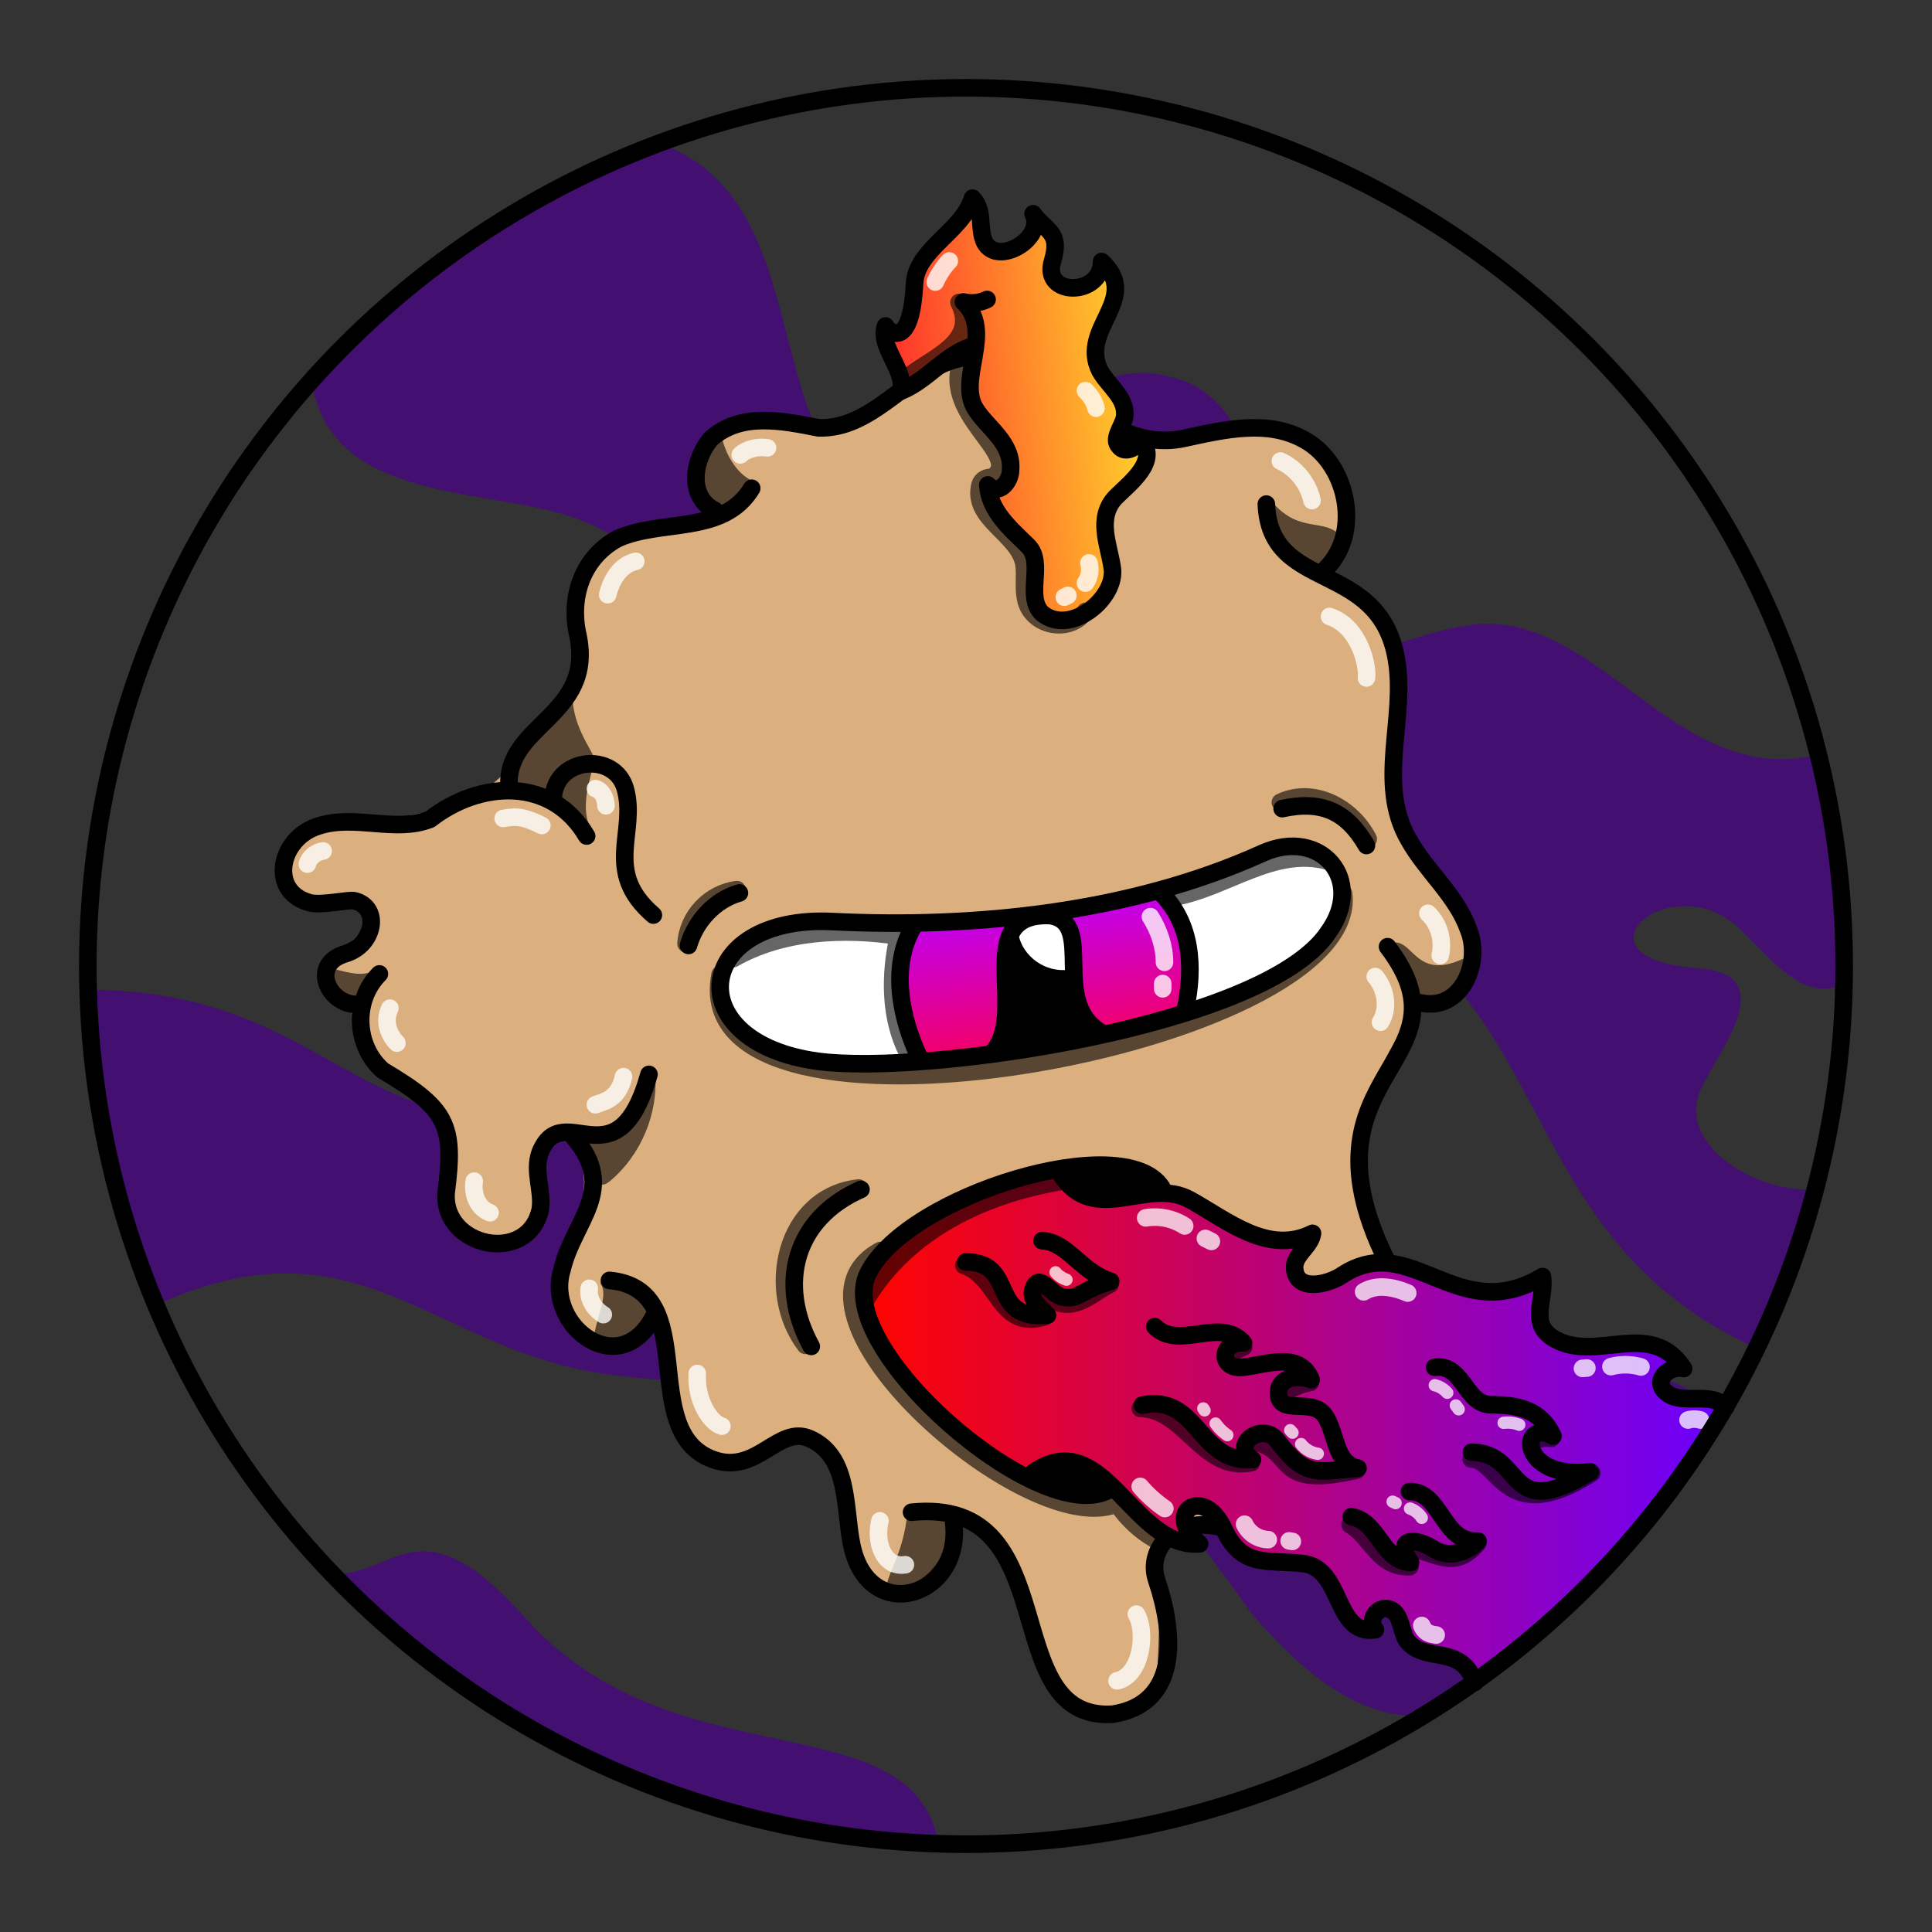 <svg version="1.1" id="Layer_1" xmlns="http://www.w3.org/2000/svg" x="0" y="0" viewBox="0 0 1100 1100" style="enable-background:new 0 0 1100 1100" xml:space="preserve" xmlns:xlink="http://www.w3.org/1999/xlink"><rect x="0" y="0" width="1100" height="1100" fill="#333333" stroke="none"/><path d="M178 220c12 65 96 58 145 73.5 105 33 142 205 259 198C924 471 815 683 999 767.1c15-28 26-58 33.5-90.2-31 3-79-25-64-57 10-21.5 46-65-1-68.6-76-5-19-57 20-25.1 17 14 36 45 61.5 34.6 2-44-3-88-15-130.9-81.5 19-124.5-85-198-73.9-67 9.8-153.5 76-213 17.9-17-29 11-63 40.7-65.6 56-4 58-66 15-89.6-75-31-86 59.7-139.6 65.5-123 14-57.5-169-166.5-203.5C298 111 231 159 178 220zm801 586.7c-21-28-62-29-98-28.2C662 798 654 538 448 609.3 196 697 219 565 51 563.5c2 61 14 122 38 179.5 114-52 156 24 253 38.9C542 812 530.5 662 713 919.2c25 28 55 58 95 58C879.5 939 935 876 979 806.7zM534.5 1050c-15-83-150-33.5-235-128.4-62-70-75-22-110.9-26.1C277 988 402.5 1045 534.5 1050z" style="fill:#430f70"/><path d="M532 209c-68 59.6-70.9 20-120.8 36.5-19.6 10.9-14 30-9.7 39.6 11 23-50.8 9-69 40.3-10 18 0 42-7.5 61.8-9 19.6-34 35-37 52-43 48-154 7-119 70.4 6 11 33-6 39 9.1 7 17.5-39 29-21 46.7 18 5 20.7 39.9 57 63 14 20 3 51 19 69.1 36 38 46-25 41-34.3 4-39 44-10.6 22 38.7-23 52 11 74 36.5 56.6 24-9 13 39 23 50.9 19.5 37 55 12 67 12 18 .7 28 22 29.8 40.3 6.5 63 54 46 59 8 15.5-34 45 49 47 59.9 11 73 69 42 70.8 17.9 3-54-3-60 2-68.3 18.5-31 71 13 90.8-15.5 14-19.7-31-63.5 8-55.4 94 19 19-100.7 14-120.4-9-35.5 14-106 47-121.7 18-9 17-35.5 7-52.8-9.5-17-25-30.6-31-48.9-13.5-54 22-102-36-133.3-5-3-7-9.5-4-14.4 17-26 1-66-32-71.4-22-3-44 9-66.5 6.3C615 247 578.5 178 532 209z" style="fill:#dbb07e"/><style>.st40{fill:none;stroke:#000;stroke-width:10;stroke-linecap:round;stroke-linejoin:round;stroke-miterlimit:10}.st98{opacity:.6;enable-background:new}</style><g id="Outline"><path class="st98" d="M793 537c-1 .7-1 2-.5 3 5 10 11 35 25 30 8-2 21-13 18-22.4-.5-1-2-2-3-1.5-26 12-28-11-39-9.4v.3zm-34 274.5c6 5 26 8 25-3-6-7-20.6-12-21.5-26C750 772 744 803 759 811.5zm-219.3 52s1 .5 1 .8c9 13.5-3 36-18 40-34 6-9-6-6-44 .3-5.3 22.3 2.7 23 3.2zM342 731c5 7-4 22-4 33 8 13 29.6-5 33-14.9 2-12-17-21-28-20.2-1 .1-1 1.1-1 2.1zm31-120.2c2 23-8 47-26 61.9-13 10.9-17.5-30.6-8-27.9 6 4.2 28-18.8 34-34zm-157-59.9c-8 6-17 3-25 1-11 5 4 20 13.5 16 5-4 12-9 12-15.7-.5-.2-1.5-.2-.5-1.3zM337 473c-6-10-3-23 0-34 0-1 0-2-.6-2-9-9-23 11-19.8 20.7C318 463 338 475 337 472.8v.2z"/><path class="st98" d="M326 392c-2 29 24 45 7 44-7 2-14 1-15 11-1 11-24 0-24.5-1.3C285 433 317 404.5 326 392zm103-118c-9.9-4-16-16-18-25-4-6-9.9 1-11 6-7 54 29.5 28 29 19zm293 9c16 21 29.5 12 40 20.7 3 4 1 9.6-1 14-3 9-13 9-20 4.1-14.5-5.8-22-22.2-19-38.8z"/><path class="st40" d="M347 729c53.5 5 15 86 59 102 25 9 37-19.8 55-11.9 23 10.1 19.6 40 24 60.7 9.6 46 63 29.6 58-12.8"/><path class="st40" d="M519 861c89-9 47.5 119 114.5 115 39-6 35-47 25-76.5-3-9 0-18.5 7-24.5 24.5-21 59 15.5 84-2.5 15-11 8-33-2-45-12-15 0-32 10-43"/><path class="st40" d="M790 539c53 69.8-64 71 8 194.5 6 14 11 32 11 48.5 0 32-49 47.5-61 16"/><path class="st40" d="M721 287c2 51 64 31 74 88 6 34-11.5 71 7 103 10 18 27 31.5 34 51 8 19-4 47-27 42"/><path class="st40" d="M407 290.6c-16-8-12-29.9-2-41 17-15 40.5-10 61-6 29.8 1 49-29 75-38 50-17 81 55 133 44 23-5 48-11 69 1 25 14 33 55 10 75"/><path class="st40" d="M428 278c-16 26.5-51 17.5-76 28.5-20 10.5-28 33-23 55 10 47-43 51-39 88m25 4.5c1.5-23 35-26 41-5 7 25-13 47 16 72"/><path class="st40" d="M334 476c-20-34-61-31.5-89-9.6-20 8-43-3-64 4-22 7-28 37-5 43.5 6.5 2 23-2 26-1 15 4 11 25-5 30-21 6-10 29 6 29"/><path class="st40" d="M216 554.5c-15 15-14 41 2 55 37 22 41 31 36 69.7-2 31 46 41 53.5 10 2-10.8-4-22 0-33 13-32 44 20 62-44.5"/><path class="st40" d="M327 647.9c25 29.7-.5 47-7 75-10 32.5 34 65 53 25"/><path d="M729 262.5c9 4 16 13 18 22.5m-193-68c12.5 2 24.5 8 34 16m9 9 3 3m-163 10c-5.5-.9-12 .6-15.5 4M362 319.6c-9 2-14 10.7-16 19M339 449c4 1 6 6 6 9.8M308.5 470c-12-6-16-5-22-4M175 492c1-4 5-7 9-7.5m38 89.5c-4 8 0 16 4 19.9m44 78.6c-1 6 1 15 9 18m76-77.5c-3 14-13 14.5-16 16m4.5 119.5c-5-3-9-9-8-15M397 782c-1 14.5 7 28 14 30m90 53.9c-3 12 2 27 14.5 25M636 957c14-3 17-28 11-38m96-60.1c1-7 0-14-4-19m46-49.1c8-6.5 9-25 3-39M786 582c5-8 3-19-3-26m37-12c2-8.5-.6-18-7-24m-56-169c18 6 22 30 21 35" style="opacity:.788;fill:none;stroke:#fff;stroke-width:10;stroke-linecap:round;stroke-linejoin:round;stroke-miterlimit:10;enable-background:new"/></g><defs><linearGradient id="zaf" x1="493.99" y1="811.54" x2="981.88" y2="811.54" gradientUnits="userSpaceOnUse"><stop offset="0" stop-color="#ff0400"/><stop offset="1" stop-color="#6a00ff"/></linearGradient><style>.zaf-2,.zaf-3{fill:none;stroke-linecap:round;stroke-linejoin:round;stroke:#000;stroke-width:10px}.zaf-3{opacity:.6}</style></defs><path d="M498.1 718.7c-21.9 37.1 48.6 112.8 86.9 120.9 41.9-26.9 61.7 36 94.5 37.5-9.4-9.1 1.3-30.1 8.9-17 22.7 39.6 50.1 23.4 65.3 37.4 10.1 9.3 12.5 26.7 27.3 31.2-3.5-12.3 10.8-14.9 15.7-4.3 14.4 30.9 19.4 3.6 46.2 32.9 57-39.3 108.6-92.5 139-155.5-5.4-7.5-54.3-4.3-24.6-24.4-28.7-31.9-84.3 14.4-79.4-49-38.2 19.6-60.7-10.2-95.1-9.8-11.9.2-59.6 33.8-38.6-11.8-31.7 5.4-48.5-15.7-74.4-27.2-15.5-7-47.4 16.2-68.1-13.8-35.7 10.4-78.6 23.2-103.6 52.9Z" style="fill:url(#zaf)"/><path d="M590.7 841.3a39.6 39.6 0 0 0 41.5 7c-9.4-10.4-32.8-25.2-41.5-7Zm12.8-173.5c11.7 18.3 38.7 18.3 55.8 8.4-12.3-14.8-38.8-15.8-55.8-8.4Z"/><path class="zaf-2" d="M588.4 838.3c39.9-27.5 56.3 43.5 94.6 40.7-21.3-17.9 2.3-33.6 13.7-8.7 10.4 22.7 24.4 17.6 45.1 19.9 23 2.5 17.7 41.4 41.3 37.7-4.9-5.6 1.7-14.5 8.6-11.5s5.5 14 10.5 19.1c11 11.1 29.6.9 37.5 22.4M604.1 668.8c18.9 29.5 49.4 1 73.4 14.3 21.1 11.6 44.5 31.8 69.8 19.1-1.1 7.7-10.6 12.1-10.2 19.8.8 13.7 18.7 9.5 26.8 4.2 39.5-26.3 65.7 29.9 114.3.6 1.9 13.7-8.6 27.7 8.1 36.2 23.7 12.2 54.1-12 72.3 16.2-7.8-2-17.8 6.4-10.3 13.3 9 8.3 25.7-.9 34.2 8.6M650.4 800c31.9-6.5 31.8 33.3 62.7 31-12.8-8.7 6-21.6 14-10.9 16 21.2 21.8 18 46.1 15.8-13.9-2.8-12.1-21.5-19.5-30.7s-25.8.8-25.8-12c0-9.6 11.6-10.4 18.6-7.7-6.6-16.5-26.1-8.2-39.3-7s-12.6-14.9.8-13.9c-13-15.1-36.9 4.5-50.5-9.3m159.3 23.2c16.3-2.4 17.4 21.3 32.1 21.3s28.3 2.4 35.3 17.8c-19.2-10.5-19.7 25.2 21.2 20.4-48.9 29.8-36.7-10.8-67.6-11.2m-35.3 22.4c18.3-.1 18.7 29.5 39 28.2-6 6.8-17.3 9.7-25 4.7-10.5-6.9-22.9-6.7-13.4 7.5-16.5-.8-17.8-23.2-33.7-26.1M593.3 706.4c14.5.6 22 17.8 39.1 23.1-17.9 5.4-17.8 10.7-27.2 9-7.4-1.4-13.4-14.7-17-4.6-2.2 6.4 4.8 11 8.2 14.9-34.3 3-16.9-30.2-46.5-30.3"/><path class="zaf-2" d="M661.4 676c-21.4-33-144.3 4.2-167.1 48.8-21.4 41.8 98.3 145.5 137.1 123.5M490.2 677.2c-37.9 16.7-47.7 53.9-28.3 89.4"/><path class="zaf-3" d="M488.9 676.4c-42.3 4.7-53.7 59-30.3 89.6"/><path class="zaf-3" d="M501.2 712c-65.4 35.4 85.1 166.2 134.8 144.1a63.8 63.8 0 0 0 22.8 21m-110-156.6c20.2 6.9 19.8 37.2 45.9 29.2m-4.3-15.5c4.8 1.1 8.1 5.8 12.7 7.6 10.7 3.4 19.9-6.1 28.9-10.6m17.2 70.7c25.6.4 35.7 36.5 63.2 30.9m.5-12.1c25.6 4.4 10.3 27.8 59.6 16.3m-42.4-43.1a40.2 40.2 0 0 1 15.9-6.8m-46.5-14.7a24.4 24.4 0 0 1 8.6-5.5m60.6 101.2c12.3 7.4 16.2 24.7 34 23.9m-.6-10.6c15.1 2.1 25.7 13.3 39.2-2.7m-3.7-48c15.6 0 19.4 39.5 68.7 8M873.4 820a27.7 27.7 0 0 1 9.9-1.1"/><path class="zaf-3" d="M604 672.7c-43.9 7.5-86.8 27.6-110.7 66.9"/><path d="M652.3 693.4a31.5 31.5 0 0 1 22.2 4.6m11.8 7.1 3.4 1.7m86.7 28.7c7.7-4.6 17.3-2.6 25.1.7m115.7 41.9a32 32 0 0 1 17.1.2m-30.8.6-2.5.2m60.1 29.4a12.3 12.3 0 0 1 7.1 0m-259.6 59.3a15.4 15.4 0 0 0 13.5 8.8m11.9.7 1.8.3m73.7 47.9c1.9 4.7 5.7 5 8.2 5.4m-168.5-84.6a73 73 0 0 0 14 12.6" style="stroke:#fff;opacity:.75;stroke-width:10px;fill:none;stroke-linecap:round;stroke-linejoin:round"/><path d="M601 724.4a14.6 14.6 0 0 0 6.2 4.2m143.1 99.1a14.6 14.6 0 0 1-9.5-5.5m-4.9-6.5-1.3-1.4m-35.8 2.8a26.3 26.3 0 0 1-6.7-6.6m-6.3-7.5-.7-1.1m131.8-13.2a13.8 13.8 0 0 1 7.1 4.3m4.9 7.2 1.6 2.2m25.6 7.7a18 18 0 0 1 8.9 1.1m-62.2 47.7a13.5 13.5 0 0 1 6.7 5.3m-16.6-9.2 1.7.8" style="stroke-width:7px;stroke:#fff;opacity:.75;fill:none;stroke-linecap:round;stroke-linejoin:round"/><style>.st114,.st40{fill:none;stroke:#000;stroke-width:10;stroke-linecap:round;stroke-linejoin:round;stroke-miterlimit:10}.st114{opacity:.6}</style><g id="suspicious_eye"><path d="M719 485.7c-75 34-164 43-245 39-79.5-4-88 69-8 79.6 62 8 254-20 290-73.1 22-30.2-4-60.2-37-45.5z" style="fill:#fff"/><path d="M574 545.3c1 17.5 0 35-5 52.2l56-9.9-16.5-30.5-34.5-11.8z"/><linearGradient id="SVGID_00000126282863442437977090000011937741723992343478_" gradientUnits="userSpaceOnUse" x1="587.88" y1="506.723" x2="601.628" y2="614.919"><stop offset="0" style="stop-color:#b0f"/><stop offset="1" style="stop-color:#f04"/></linearGradient><path style="fill:url(#SVGID_00000126282863442437977090000011937741723992343478_)" d="M662 508.1c13 16 19 46 13 65.8.5 0-49 15-49 14.6-27-20.5-5.5-57.5-26-66.7-46-4-15 52-33 76.7 0 0-43 3-43 2.9-13-21-19.5-53-3-73.9 48-3.5 94-8.5 141-19.4z"/><path class="st40" d="M719 485.7c-75 34-164 43-245 39-79.5-4-88 69-8 79.6 62 8 254-20 290-73.1 22-30.2-4-60.2-37-45.5z"/><path class="st40" d="M519.8 527.9c-13 23-7 52 4 75M661 508.4c17.5 17.5 19 42 14 66m-111 25.8c23-20.9-12-81 34-78.9 26 4 0 48 28 66"/><path class="st40" d="M575 533.1c3 15 18 26 34 24m121-96.7c23-5 37 2 48 21m-357 27c-14 4-25 16-29 29.9"/><path class="st114" d="M419.6 506.5c-15.5 2-28 15-29 30.8M729 456.8c19-9 41 3 50 20.9m-369 77.1c-22 112 366 41 355-46"/><path class="st114" d="M417.5 545.8c28-16 63-17.5 94-12.8-5 22-5 46 5 66M668 510.9c29.8-5 57-29 88-20.6"/><path d="M655 521.9c5 8 8 17 8 26m-1 12.1v3" style="opacity:.78;stroke:#fff;fill:none;stroke-width:10;stroke-linecap:round;stroke-linejoin:round;stroke-miterlimit:10"/></g><linearGradient id="a21" gradientUnits="userSpaceOnUse" x1="503.691" y1="241.136" x2="690.539" y2="221.151"><stop offset="0" style="stop-color:#ff2b2b"/><stop offset="1" style="stop-color:#ffff2b"/></linearGradient><path style="fill:url(#a21);stroke:#000;stroke-width:10;stroke-linecap:round;stroke-linejoin:round;stroke-miterlimit:10;stroke-dasharray:0,0,0,0,0,0" d="M562 170.5c-4 2-9 2.5-13.5 1.4 18 17-4 44 7 61.1 7 11 21 19 19.9 34.5 0 7-7 15-13 8.6 1 15 13 25 23 34.8 9.5 9.5-2 29 8 38.4 16 13 43-9 39.8-26.5-2-13-9-28 2-39.7 8-8 25.5-21 14-32.8-2 5-9 8-12 3.8-4-4 1.5-10.5 3-16.1 2-11-9-18-14-27-12-24 24-41 1-62.1 0 20-34 20-28 0 5-17-3-16.5-11-27.2 7 14-20.1 30-27.5 16.4-4-8 0-18-7-25.3-5.8 19-32 29-33 48.7-2 40-15.8 26.5-16.5 24.1-4 12 11 24 9 37 15-6 26-22 42-26"/><path d="M549 202.2c-17 33 35 57 16 69.5-3 0-6 1-7 4.3-5 19.5 22 28 25 45.2 1 6.5-.5 13 1 19.9 3 15.5 25 20 34 7m-72-175.9c11 22-14 30.7-28 41.5" style="opacity:.6;fill:none;stroke:#000;stroke-width:10;stroke-linecap:round;stroke-linejoin:round;stroke-miterlimit:10;stroke-dasharray:0,0,0,0,0,0"/><path d="M620 320.5c1 4 .5 8-2 11.5m-10 7-2 1m12-117.6c3 3 5 6 6 10m-91.5-71.8c2-4.5 5-9 8-12" style="opacity:.788;stroke:#fff;fill:none;stroke-width:10;stroke-linecap:round;stroke-linejoin:round;stroke-miterlimit:10;stroke-dasharray:0,0,0,0,0,0"/><circle cx="550" cy="550" r="500" style="fill:none;stroke:#000;stroke-width:10;stroke-linecap:round;stroke-linejoin:round;stroke-miterlimit:10"/></svg>